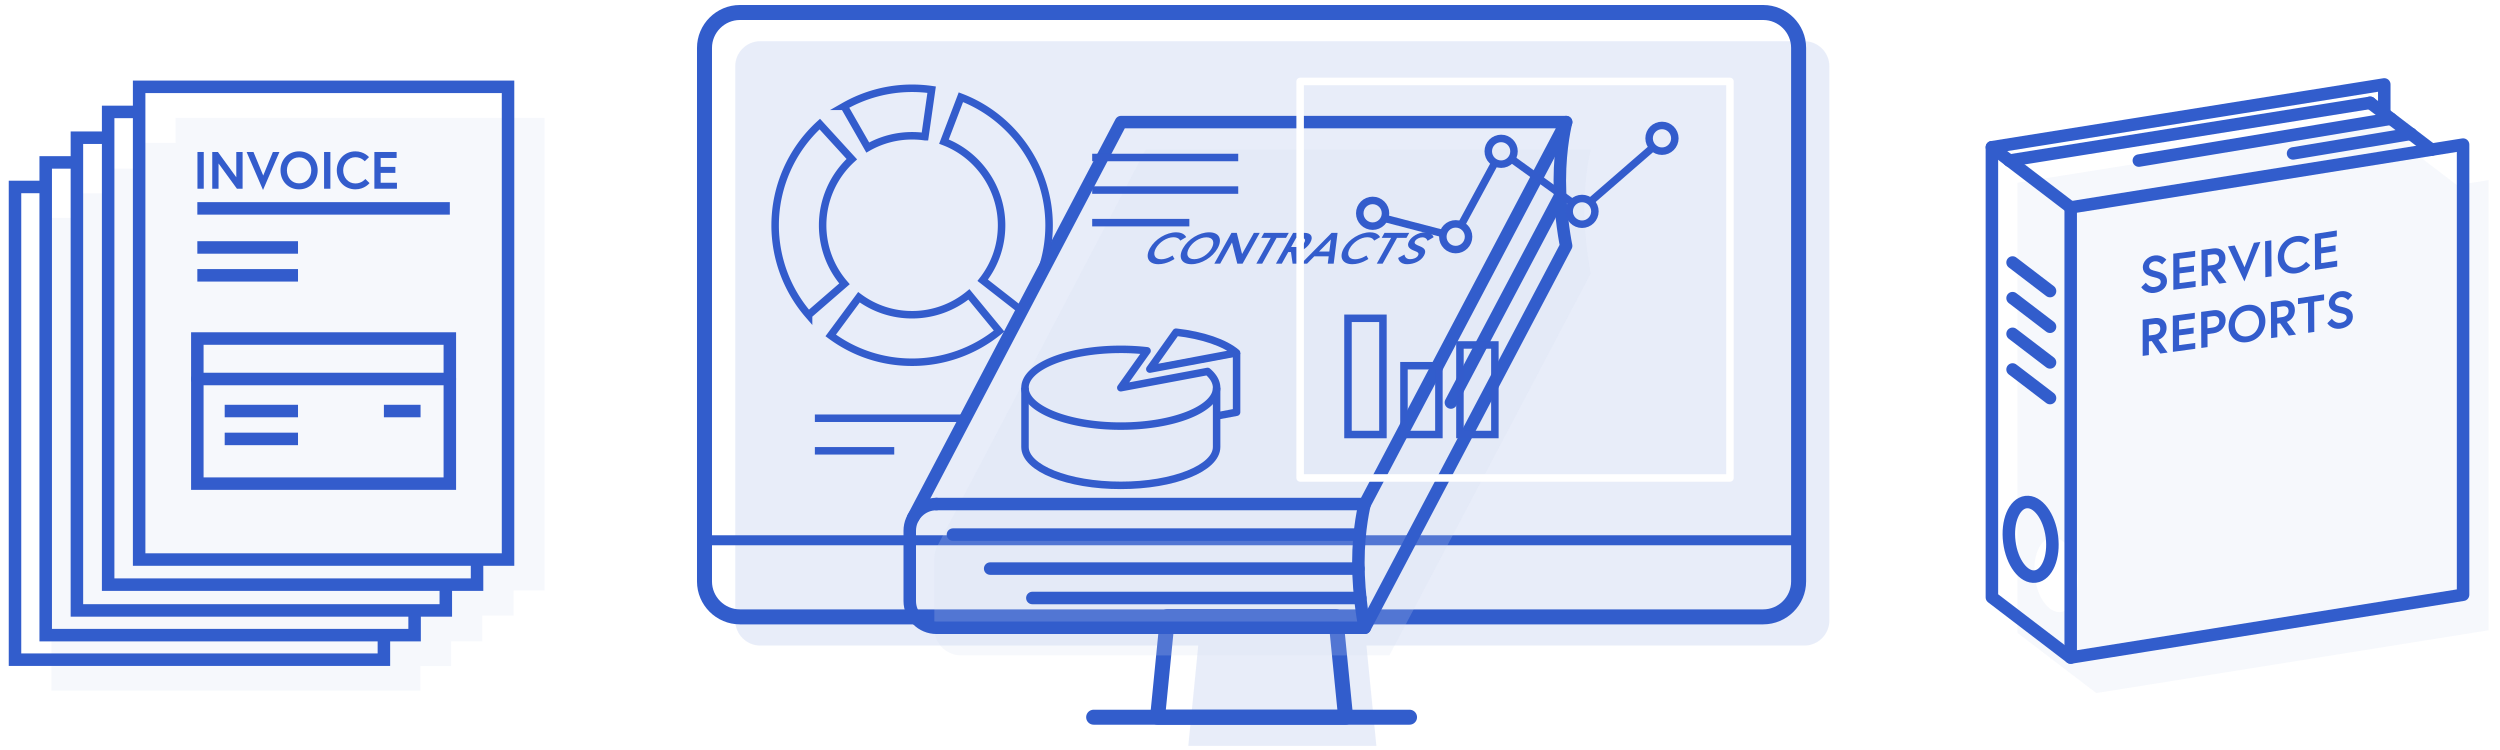 <svg xmlns="http://www.w3.org/2000/svg" viewBox="0 0 1000 300">
<style>
/* <![CDATA[ */

#invoice {
  animation: invoice 15s ease-in-out infinite;
}

@keyframes invoice {
  0%, 50%, 100% {
    opacity: 0;
  }
  5%, 45% {
    opacity: 1;
  }
  0% {
    transform: translate(6px, 276px) scale(0) translate(-6px, -276px);
  }
  4% {
    transform: translate(6px, 276px) scale(1.05) translate(-6px, -276px);
  }
  5%, 100% {
    transform: translate(6px, 276px) scale(1) translate(-6px, -276px);
  }
}

#invoice_shadow {
  animation: invoice_shadow 15s ease-in-out infinite;
}

@keyframes invoice_shadow {
  0%, 3% {
    opacity: 0;
  }
  5% {
    opacity: .5;
  }
  0%, 5% {
    transform: translate(-15px, -12px);
  }
  7%, 100% {
    transform: translate(0px, 0px);
  }
}

#invoice_cover {
  animation: invoice_cover 15s ease-in-out infinite;
}

@keyframes invoice_cover {
  0%, 5% {
    opacity: 0;
    transform: translate(0px, -10px);
  }
  7%, 100% {
    opacity: 1;
    transform: translate(0px, 0px);
  }
}

#contracts {
  animation: contracts 15s ease-in-out infinite;
}

@keyframes contracts {
  0%, 2%, 50%, 100% {
    opacity: 0;
  }
  7%, 45% {
    opacity: 1;
  }
  0%, 2% {
    transform: translate(500px, 262px) scale(0) translate(-500px, -262px);
  }
  6% {
    transform: translate(500px, 262px) scale(1.05) translate(-500px, -262px);
  }
  7%, 100% {
    transform: translate(500px, 262px) scale(1) translate(-500px, -262px);
  }
}

#contracts_shadow {
  animation: contracts_shadow 15s ease-in-out infinite;
}

@keyframes contracts_shadow {
  0%, 5% {
    opacity: 0;
  }
  7% {
    opacity: .5;
  }
  0%, 7% {
    transform: translate(-10px, -10px);
  }
  9%, 100% {
    transform: translate(0px, 0px);
  }
}

#contracts_cover {
  animation: contracts_cover 15s ease-in-out infinite;
}

@keyframes contracts_cover {
  0%, 7% {
    opacity: 0;
    transform: translate(0px, -10px);
  }
  9%, 100% {
    opacity: 1;
    transform: translate(0px, 0px);
  }
}

#service {
  animation: service 15s ease-in-out infinite;
}

@keyframes service {
  0%, 4%, 50%, 100% {
    opacity: 0;
  }
  9%, 45% {
    opacity: 1;
  }
  0%, 4% {
    transform: translate(995px, 277px) scale(0) translate(-995px, -277px);
  }
  8% {
    transform: translate(995px, 277px) scale(1.05) translate(-995px, -277px);
  }
  9%, 100% {
    transform: translate(995px, 277px) scale(1) translate(-995px, -277px);
  }
}

#service_shadow {
  animation: service_shadow 15s ease-in-out infinite;
}

@keyframes service_shadow {
  0%, 7% {
    opacity: 0;
  }
  9% {
    opacity: .5;
  }
  0%, 9% {
    transform: translate(-10px, -14px);
  }
  11%, 100% {
    transform: translate(0px, 0px);
  }
}

#service_cover {
  animation: service_cover 15s ease-in-out infinite;
}

@keyframes service_cover {
  0%, 9% {
    opacity: 0;
    transform: translate(0px, -10px);
  }
  11%, 100% {
    opacity: 1;
    transform: translate(0px, 0px);
  }
}

#llinks {
  opacity: 0;
  animation: llinks 15s linear infinite;
}

@keyframes llinks {
  10%, 45% {
    opacity: 1;
  }
  0%, 50%, 100% {
    opacity: 0;
  }
}

#rlinks {
  opacity: 0;
  animation: rlinks 15s linear infinite;
}

@keyframes rlinks {
  10%, 45% {
    opacity: 1;
  }
  0%,   50%, 100% {
    opacity: 0;
  }
}

#crcl_1 {
  animation: crcl_1 15s ease-in-out infinite;
}

@keyframes crcl_1 {
  0%, 11% {
    transform: translate(298px, 61px) scale(0) translate(-298px, -61px);
  }
  13%, 30%, 50%, 100% {
    transform: translate(298px, 61px) scale(1) translate(-298px, -61px);
  }
  20%, 40% {
    transform: translate(298px, 61px) scale(1.3) translate(-298px, -61px);
  }
}

#crcl_2 {
  animation: crcl_2 15s ease-in-out infinite;
}

@keyframes crcl_2 {
  0%, 12% {
    transform: translate(336px, 109px) scale(0) translate(-336px, -109px);
  }
  14%, 31%, 51%, 100% {
    transform: translate(336px, 109px) scale(1) translate(-336px, -109px);
  }
  21%, 41% {
    transform: translate(336px, 109px) scale(1.3) translate(-336px, -109px);
  }
}

#crcl_3 {
  animation: crcl_3 15s ease-in-out infinite;
}

@keyframes crcl_3 {
  0%, 13% {
    transform: translate(265px, 145px) scale(0) translate(-265px, -145px);
  }
  15%, 32%, 52%, 100% {
    transform: translate(265px, 145px) scale(1) translate(-265px, -145px);
  }
  22%, 42%  {
    transform: translate(265px, 145px) scale(1.3) translate(-265px, -145px);
  }
}

#crcl_4 {
  animation: crcl_4 15s ease-in-out infinite;
}

@keyframes crcl_4 {
  0%, 14% {
    transform: translate(309px, 218px) scale(0) translate(-309px, -218px);
  }
  16%, 33%, 53%, 100% {
    transform: translate(309px, 218px) scale(1) translate(-309px, -218px);
  }
  23%, 43% {
    transform: translate(309px, 218px) scale(1.3) translate(-309px, -218px);
  }
}

#crcl_9 {
  animation: crcl_9 15s ease-in-out infinite;
}

@keyframes crcl_9 {
  0%, 11% {
    transform: translate(734px, 223px) scale(0) translate(-734px, -223px);
  }
  13%, 34%, 54%, 100% {
    transform: translate(734px, 223px) scale(1) translate(-734px, -223px);
  }
  24%, 44% {
    transform: translate(734px, 223px) scale(1.3) translate(-734px, -223px);
  }
}

#crcl_8 {
  animation: crcl_8 15s ease-in-out infinite;
}

@keyframes crcl_8 {
  0%, 12% {
    transform: translate(661px, 183px) scale(0) translate(-661px, -183px);
  }
  14%, 35%, 55%, 100% {
    transform: translate(661px, 183px) scale(1) translate(-661px, -183px);
  }
  25%, 45% {
    transform: translate(661px, 183px) scale(1.3) translate(-661px, -183px);
  }
}

#crcl_7 {
  animation: crcl_7 15s ease-in-out infinite;
}

@keyframes crcl_7 {
  0%, 13% {
    transform: translate(750px, 145px) scale(0) translate(-750px, -145px);
  }
  15%, 36%, 56%, 100% {
    transform: translate(750px, 145px) scale(1) translate(-750px, -145px);
  }
  26%, 46% {
    transform: translate(750px, 145px) scale(1.3) translate(-750px, -145px);
  }
}

#crcl_6 {
  animation: crcl_6 15s ease-in-out infinite;
}

@keyframes crcl_6 {
  0%, 14% {
    transform: translate(671px, 88px) scale(0) translate(-671px, -88px);
  }
  16%, 37%, 57%, 100% {
    transform: translate(671px, 88px) scale(1) translate(-671px, -88px);
  }
  27%, 47% {
    transform: translate(671px, 88px) scale(1.3) translate(-671px, -88px);
  }
}

#crcl_5 {
  animation: crcl_5 15s ease-in-out infinite;
}

@keyframes crcl_5 {
  0%, 15% {
    transform: translate(732px, 57px) scale(0) translate(-732px, -57px);
  }
  17%, 38%, 58%, 100% {
    transform: translate(732px, 57px) scale(1) translate(-732px, -57px);
  }
  28%, 48% {
    transform: translate(732px, 57px) scale(1.3) translate(-732px, -57px);
  }
}

.links {
  opacity: 0;
  stroke-dasharray: 136px;
  animation: links 15s ease-in-out infinite;
}

@keyframes links {
  0%, 11% {
    opacity: 0;
  }
  14%, 100% {
    opacity: 1;
  }
  0%, 11% {
    stroke-dashoffset: 136px;
  }
  16%, 100% {
    stroke-dashoffset: 0px;
  }
}

#monitor {
  animation: monitor 15s ease-in-out infinite;
}

@keyframes monitor {
  0%, 45%, 100% {
    opacity: 0;
  }
  50%, 95% {
    opacity: 1;
  }
  0%, 45% {
    transform: translate(500px, 287px) scale(.7) translate(-500px, -287px);
  }
  50%, 100% {
    transform: translate(500px, 287px) scale(1) translate(-500px, -287px);
  }
}

#monitor_shadow {
  animation: monitor_shadow 15s ease-in-out infinite;
}

@keyframes monitor_shadow {
  0%, 48% {
    transform: translate(-12px, -12px);
  }
  52%, 100% {
    transform: translate(0px, 0px);
  }
}

#pie1 {
  animation: pie1 15s ease-in-out infinite;
}

@keyframes pie1 {
  0%, 48%, 100% {
    opacity: 0;
  }
  50%, 95% {
    opacity: 1;
  }
  0%, 48% {
    transform: translate(365px, 90px) scale(0) rotate(-40deg) translate(-365px, -90px);
  }
  52% {
    transform: translate(365px, 90px) scale(1) rotate(0deg) translate(-365px, -90px);
  }
  100% {
    transform: translate(365px, 90px) scale(1) rotate(60deg) translate(-365px, -90px);
  }
}

#pie2 {
  animation: pie2 15s ease-in-out infinite;
}

@keyframes pie2 {
  0%, 50%, 100% {
    opacity: 0;
  }
  52%, 95% {
    opacity: 1;
  }
  0%, 50% {
    transform: translate(452px, 194px) scale(0) translate(-452px, -194px);
  }
  54%, 100% {
    transform: translate(452px, 194px) scale(1) translate(-452px, -194px);
  }
}

#chart1 {
  animation: chart1 15s ease-in-out infinite;
}

@keyframes chart1 {
  0%, 56%, 100% {
    opacity: 0;
  }
  58%, 95% {
    opacity: 1;
  }
  0%, 56% {
    transform: translate(544px, 100px) scale(0) translate(-544px, -100px);
  }
  61%, 100% {
    transform: translate(544px, 100px) scale(1) translate(-544px, -100px);
  }
}

#chart2 {
  animation: chart2 15s ease-in-out infinite;
}

@keyframes chart2 {
  0%, 95% {
    opacity: 1;
  }
  100% {
    opacity: 0;
  }
}

#chart2_1 {
  animation: chart2_1 15s ease-in-out infinite;
}

@keyframes chart2_1 {
  0%, 58%, 100% {
    opacity: 0;
  }
  60%, 95% {
    opacity: 1;
  }
  0%, 58% {
    transform: translate(546px, 174px) scale(1, 0) translate(-546px, -174px);
  }
  63%, 80%, 100% {
    transform: translate(546px, 174px) scale(1, 1) translate(-546px, -174px);
  }
  70%, 90% {
    transform: translate(546px, 174px) scale(1, 1.1) translate(-546px, -174px);
  }
}

#chart2_2 {
  animation: chart2_2 15s ease-in-out infinite;
}

@keyframes chart2_2 {
  0%, 58%, 100% {
    opacity: 0;
  }
  60%, 95% {
    opacity: 1;
  }
  0%, 58% {
    transform: translate(567px, 174px) scale(1, 0) translate(-567px, -174px);
  }
  63%, 80%, 100% {
    transform: translate(567px, 174px) scale(1, 1) translate(-567px, -174px);
  }
  70%, 90% {
    transform: translate(567px, 174px) scale(1, .95) translate(-567px, -174px);
  }
}

#chart2_3 {
  animation: chart2_3 15s ease-in-out infinite;
}

@keyframes chart2_3 {
  0%, 58%, 100% {
    opacity: 0;
  }
  60%, 95% {
    opacity: 1;
  }
  0%, 58% {
    transform: translate(591px, 174px) scale(1, 0) translate(-591px, -174px);
  }
  63%, 80%, 100% {
    transform: translate(591px, 174px) scale(1, 1) translate(-591px, -174px);
  }
  70%, 90% {
    transform: translate(591px, 174px) scale(1, 1.05) translate(-591px, -174px);
  }
}

#pie1text {
  animation: pie1text 15s ease-in-out infinite;
}

@keyframes pie1text {
  0%, 52%, 100% {
    opacity: 0;
  }
  53%, 95% {
    opacity: 1;
  }
}

#pie1text line {
  stroke-dasharray: 80px;
  animation: text_lines 15s ease-in-out infinite;
}

@keyframes text_lines {
  0%, 52% {
    stroke-dashoffset: 80px;
  }
  55%, 100% {
    stroke-dashoffset: 0px;
  }
}

#pie2text {
  animation: pie2text 15s ease-in-out infinite;
}

@keyframes pie2text {
  0%, 54%, 100% {
    opacity: 0;
  }
  55%, 95% {
    opacity: 1;
  }
}

#pie2text line {
  stroke-dasharray: 80px;
  animation: text_lines2 15s ease-in-out infinite;
}

@keyframes text_lines2 {
  0%, 54% {
    stroke-dashoffset: 80px;
  }
  57%, 100% {
    stroke-dashoffset: 0px;
  }
}

#chart2text {
  animation: chart2text 15s ease-in-out infinite;
}

@keyframes chart2text {
  0%, 95% {
    opacity: 1;
  }
  100% {
    opacity: 0;
  }
}

#chart2text line {
  opacity: 0;
  stroke-dasharray: 80px;
  animation: text_lines3 15s ease-in-out infinite;
}

@keyframes text_lines3 {
  0%, 100% {
    opacity: 0;
  }
  10%, 95% {
    opacity: 1;
  }
  0%, 60% {
    stroke-dashoffset: 80px;
  }
  63%, 100% {
    stroke-dashoffset: 0px;
  }
}

#frame {
  stroke-dasharray: 662px;
  animation: frame 15s ease-in-out infinite;
}

@keyframes frame {
  0%, 53%, 100% {
    opacity: 0;
  }
  55%, 95% {
    opacity: 1;
  }
  0%, 53% {
    stroke-dashoffset: 662px;
  }
  58%, 100% {
    stroke-dashoffset: 0px;
  }
}

#init_objects {
  animation: init_objects 15s ease-in-out infinite;
}

@keyframes init_objects {
  0%, 45% {
    transform: translate(500px, 120px) scale(1) translate(-500px, -120px);
  }
  50%, 100% {
    transform: translate(500px, 120px) scale(0) translate(-500px, -120px);
  }
}

/* ]]> */
</style>
  <g id="monitor">
    <path id="monitor_shadow" fill="#D3DDF4" d="M721.741 16.478H304.095c-5.5 0-10 4.5-10 10v221.747c0 5.5 4.5 10 10 10h175.21l-3.986 40.134h75.233l-3.986-40.134h175.175c5.5 0 10-4.5 10-10V26.478c0-5.5-4.5-10-10-10z" opacity=".5"/>
    <g fill="none" stroke="#325DCC" stroke-linecap="round" stroke-linejoin="round" stroke-miterlimit="10" stroke-width="6">
      <path d="M705.279 246.747H295.961c-7.79 0-14.164-6.374-14.164-14.164V19.164c0-7.79 6.374-14.164 14.164-14.164h409.318c7.79 0 14.164 6.374 14.164 14.164v213.419c0 7.79-6.374 14.164-14.164 14.164z"/>
      <line x1="281.697" x2="719.707" y1="216.115" y2="216.115" stroke-width="4"/>
      <polygon points="463.021 286.881 538.254 286.881 534.254 246.605 467.021 246.605"/>
      <line x1="437.461" x2="563.813" y1="286.881" y2="286.881" fill="none"/>
    </g>
  </g>
  <g id="init_objects">
    <g id="llinks" fill="#00A8F4" stroke="#335ccc" stroke-miterlimit="10" stroke-width="3">
      <line class="links" x1="203.094" x2="285.823" y1="73.651" y2="62.873"/>
      <line class="links" x1="305.634" x2="328.625" y1="69.477" y2="99.072"/>
      <line class="links" x1="293.405" x2="268.09" y1="71.678" y2="134.088"/>
      <line class="links" x1="348.684" x2="414.486" y1="113.174" y2="113.174"/>
      <line class="links" x1="333.696" x2="311.899" y1="120.436" y2="206.406"/>
      <line class="links" x1="252.8" x2="202.799" y1="145.163" y2="145.163"/>
      <line class="links" x1="276.8" x2="397.143" y1="145.163" y2="145.163"/>
      <line class="links" x1="270.641" x2="302.266" y1="156.022" y2="206.01"/>
      <line class="links" x1="320.785" x2="363.477" y1="217.679" y2="217.679"/>
      <circle id="crcl_1" cx="297.999" cy="60.851" r="12"/>
      <circle id="crcl_2" cx="336.312" cy="108.982" r="12"/>
      <circle id="crcl_3" cx="264.8" cy="145.163" r="12"/>
      <circle id="crcl_4" cx="308.785" cy="217.679" r="12"/>
    </g>
    <g id="rlinks" fill="#00A8F4" stroke="#335ccc" stroke-miterlimit="10" stroke-width="3">
      <line class="links" x1="658.601" x2="625.666" y1="88.421" y2="88.421"/>
      <line class="links" x1="721.095" x2="681.393" y1="62.03" y2="83.288"/>
      <line class="links" x1="743.604" x2="796.244" y1="61.718" y2="79.703"/>
      <line class="links" x1="675.238" x2="729.121" y1="99.717" y2="212.409"/>
      <line class="links" x1="737.95" x2="602.266" y1="144.824" y2="144.824"/>
      <line class="links" x1="761.95" x2="796.86" y1="144.824" y2="144.824"/>
      <line class="links" x1="649.137" x2="581.636" y1="182.601" y2="182.601"/>
      <line class="links" x1="670.62" x2="722.963" y1="189.624" y2="217.951"/>
      <line class="links" x1="746.337" x2="796.552" y1="223.313" y2="223.313"/>
      <circle id="crcl_5" cx="732.037" cy="57.028" r="12"/>
      <circle id="crcl_6" cx="670.601" cy="88.421" r="12"/>
      <circle id="crcl_7" cx="749.95" cy="144.824" r="12"/>
      <circle id="crcl_8" cx="661.137" cy="182.601" r="12"/>
      <circle id="crcl_9" cx="734.337" cy="223.313" r="12"/>
    </g>
    <g id="invoice">
      <polygon id="invoice_shadow" fill="#D3DDF4" points="217.812 47.118 70.253 47.118 70.253 57.153 57.858 57.153 57.858 67.469 45.362 67.469 45.362 77.352 32.88 77.352 32.88 87.17 20.599 87.17 20.599 276.259 168.158 276.259 168.158 266.442 180.439 266.442 180.439 256.559 192.921 256.559 192.921 246.243 205.417 246.243 205.417 236.207 217.812 236.207" opacity=".2"/>
      <g fill="none" stroke="#325DCC" stroke-miterlimit="10" stroke-width="5">
        <rect width="147.559" height="189.089" x="55.654" y="34.731"/>
        <polyline points="190.818 223.821 190.818 233.856 43.259 233.856 43.259 44.767 55.654 44.767"/>
        <polyline points="178.322 234.137 178.322 244.172 30.763 244.172 30.763 55.083 43.157 55.083"/>
        <polyline points="165.84 244.02 165.84 254.055 18.281 254.055 18.281 64.966 30.675 64.966"/>
        <polyline points="153.559 253.837 153.559 263.873 6 263.873 6 74.783 18.394 74.783"/>
      </g>
      <g id="invoice_cover">
        <g fill="none" stroke="#335ccc" stroke-miterlimit="10" stroke-width="5">
          <rect width="101.001" height="58.037" x="78.933" y="135.41" stroke-linecap="round"/>
          <line x1="78.933" x2="179.933" y1="151.606" y2="151.606" stroke-linecap="round"/>
          <line x1="89.879" x2="119.205" y1="164.416" y2="164.416"/>
          <line x1="89.879" x2="119.205" y1="175.565" y2="175.565"/>
          <line x1="78.933" x2="119.205" y1="98.981" y2="98.981"/>
          <line x1="78.933" x2="119.205" y1="110.13" y2="110.13"/>
          <line x1="153.559" x2="168.222" y1="164.416" y2="164.416"/>
        </g>
        <g fill="#335ccc">
          <path d="M78.98 60.793h2.52V75.49h-2.52V60.793z"/>
          <path d="M87.169 60.793l7.349 10.12v-10.12h2.52V75.49H94.77l-7.349-10.099V75.49h-2.52V60.793h2.268z"/>
          <path d="M105.208 75.995l-6.572-15.201h2.75l3.905 9.427 3.863-9.427h2.625l-6.571 15.201z"/>
          <path d="M127.067 68.142c0 4.346-3.149 7.601-7.433 7.601s-7.433-3.255-7.433-7.601 3.149-7.601 7.433-7.601 7.433 3.255 7.433 7.601zm-2.561 0c0-2.834-1.911-5.207-4.871-5.207s-4.871 2.373-4.871 5.207c0 2.834 1.911 5.207 4.871 5.207s4.871-2.373 4.871-5.207z"/>
          <path d="M129.631 60.793h2.52V75.49h-2.52V60.793z"/>
          <path d="M146.135 71.585l1.68 1.658s-1.932 2.499-5.648 2.499c-4.241 0-7.454-3.255-7.454-7.601s3.212-7.601 7.454-7.601c3.527 0 5.438 2.31 5.438 2.31l-1.701 1.659s-1.323-1.617-3.737-1.617c-2.897 0-4.892 2.415-4.892 5.249 0 2.834 1.995 5.249 4.892 5.249 2.583.001 3.968-1.805 3.968-1.805z"/>
          <path d="M152.269 66.756h5.879v2.394h-5.879v3.947h6.509v2.394h-9.028V60.793h8.902v2.394h-6.383v3.569z"/>
        </g>
        <line x1="78.933" x2="179.933" y1="83.354" y2="83.354" fill="none" stroke="#335ccc" stroke-miterlimit="10" stroke-width="5"/>
      </g>
    </g>
    <g id="contracts">
      <path id="contracts_shadow" fill="#D3DDF4" d="M636.297 59.884H458.251l-83.14 158.226.012-.007a10.64 10.64 0 00-1.38 5.245v28.107c0 5.906 4.788 10.694 10.694 10.694h171.326l80.534-152.77s-2.527-11.904-2.527-26.118c-.001-13.701 2.527-23.377 2.527-23.377z" opacity=".2"/>
      <polyline fill="none" stroke="#325DCC" stroke-linecap="round" stroke-linejoin="round" stroke-miterlimit="10" stroke-width="5" points="365.267 207.068 448.407 48.842 626.453 48.842 545.918 201.612 374.593 201.612"/>
      <path fill="none" stroke="#325DCC" stroke-linecap="round" stroke-linejoin="round" stroke-miterlimit="10" stroke-width="5" d="M626.453 48.842s-2.527 9.676-2.527 23.377c0 14.214 2.527 26.118 2.527 26.118l-80.534 152.77H374.593c-5.906 0-10.694-4.788-10.694-10.694v-28.107c0-5.906 4.788-10.694 10.694-10.694"/>
      <g id="contracts_cover" fill="#335ccc">
        <path d="M469.009 102.193l.79 1.392s-2.968 2.097-6.431 2.097c-3.951 0-5.422-2.731-3.39-6.379s6.548-6.378 10.499-6.378c3.286 0 3.986 1.938 3.986 1.938l-2.36 1.392s-.476-1.357-2.726-1.357c-2.699 0-5.688 2.027-7.013 4.405-1.326 2.379-.597 4.405 2.103 4.405 2.406 0 4.542-1.515 4.542-1.515z"/>
        <path d="M487.05 99.303c-2.033 3.647-6.489 6.379-10.479 6.379s-5.403-2.731-3.37-6.379 6.489-6.378 10.479-6.378 5.403 2.73 3.37 6.378zm-2.387 0c1.325-2.378.656-4.369-2.103-4.369-2.758 0-5.648 1.991-6.973 4.369-1.326 2.379-.655 4.37 2.103 4.37 2.759 0 5.648-1.991 6.973-4.37z"/>
        <path d="M494.711 93.136l2.114 8.493 4.733-8.493h2.347l-6.874 12.334h-2.112l-2.123-8.476-4.724 8.476h-2.348l6.874-12.334h2.113z"/>
        <path d="M508.282 95.144h-3.775l1.119-2.008h9.898l-1.119 2.008h-3.775l-5.754 10.326h-2.348l5.754-10.326z"/>
        <path d="M517.244 93.136h4.499c2.72 0 3.655 1.586 2.398 3.841-1.031 1.85-2.912 3.259-5.114 3.7l.752 4.792h-2.738l-.655-4.651h-1.076l-2.592 4.651h-2.348l6.874-12.333zm4.511 3.841c.678-1.217.082-1.833-1.424-1.833h-1.858l-2.042 3.666h1.858c1.506-.001 2.789-.617 3.466-1.833z"/>
        <path d="M532.639 93.136h2.386l-1.553 12.334h-2.367l.379-2.925h-5.791l-2.881 2.925h-2.368l12.195-12.334zm-5.024 7.471h4.107l.628-4.81-4.735 4.81z"/>
        <path d="M546.566 102.193l.789 1.392s-2.968 2.097-6.431 2.097c-3.951 0-5.423-2.731-3.39-6.379s6.548-6.378 10.499-6.378c3.286 0 3.986 1.938 3.986 1.938l-2.36 1.392s-.476-1.357-2.726-1.357c-2.699 0-5.688 2.027-7.013 4.405-1.326 2.379-.597 4.405 2.103 4.405 2.407 0 4.543-1.515 4.543-1.515z"/>
        <path d="M556.458 95.144h-3.775l1.119-2.008h9.898l-1.119 2.008h-3.775l-5.754 10.326h-2.348l5.754-10.326z"/>
        <path d="M565.758 100.325c-1.661-.634-3.381-1.621-2.104-3.911.973-1.745 3.666-3.489 6.425-3.489 2.855 0 3.37 1.956 3.37 1.956l-2.43 1.444s-.359-1.391-2.061-1.391c-1.174 0-2.457.652-2.918 1.48-.6 1.075.291 1.409 1.814 2.044 1.701.705 2.971 1.551 1.723 3.788-1.246 2.238-4.104 3.436-6.688 3.436-3.423 0-3.604-2.52-3.604-2.52l2.507-1.339s.143 1.85 2.216 1.85c1.174 0 2.623-.423 3.182-1.427.581-1.04-.093-1.411-1.432-1.921z"/>
      </g>
      <g fill="none" stroke="#325DCC" stroke-linecap="round" stroke-linejoin="round" stroke-miterlimit="10" stroke-width="5">
        <path d="M545.874 201.612s-2.527 9.676-2.527 23.377c0 14.214 2.527 26.118 2.527 26.118"/>
        <line x1="381.181" x2="543.899" y1="213.843" y2="213.843"/>
        <line x1="396.067" x2="543.347" y1="227.435" y2="227.435"/>
        <line x1="412.941" x2="544.115" y1="239.199" y2="239.199"/>
        <line x1="623.925" x2="580.362" y1="78.604" y2="161.016"/>
      </g>
    </g>
    <g id="service">
      <path id="service_shadow" fill="#D3DDF4" d="M982.809 74.07l-18.874-14.413V47.976L806.981 73.1v180.053l31.519 24.07 156.954-25.124V72.046l-12.645 2.024zM824.353 244.798c-4.7.595-9.354-5.59-10.394-13.814-1.041-8.224 1.926-15.373 6.626-15.968 4.7-.595 9.353 5.59 10.394 13.814 1.04 8.224-1.927 15.373-6.626 15.968z" opacity=".2"/>
      <g id="service_cover" fill="#335ccc">
        <path d="M861.633 110.889c-2.123-.472-4.508-1.329-4.508-4.021 0-2.049 1.805-4.325 4.704-4.692 3.003-.38 4.698 1.697 4.698 1.697l-1.707 1.913s-1.197-1.48-2.988-1.253c-1.234.157-2.2 1.045-2.2 2.017.001 1.263 1.132 1.514 3.111 2.004 2.204.546 4.045 1.299 4.051 3.923.006 2.623-2.307 4.331-5.03 4.683-3.609.467-5.275-2.282-5.275-2.282l1.851-1.809s1.236 2.015 3.421 1.734c1.237-.159 2.516-.821 2.514-1.999-.002-1.22-.932-1.534-2.642-1.915z"/>
        <path d="M871.8 107.011c2.314-.302 3.473-.454 5.791-.761l.01 2.35c-2.319.308-3.478.461-5.793.764l.012 3.881c2.565-.338 3.849-.508 6.419-.851l.01 2.35c-3.566.477-5.348.713-8.905 1.181l-.039-14.455c3.498-.451 5.249-.678 8.756-1.14l.01 2.35c-2.515.332-3.772.497-6.283.823.006 1.403.008 2.105.012 3.508z"/>
        <path d="M880.586 99.996c1.904-.252 2.856-.379 4.762-.635 2.879-.387 4.819 1.202 4.835 3.836.013 2.161-1.14 3.967-3.211 4.764 1.465 2.043 2.198 3.063 3.666 5.102l-2.907.399c-1.391-1.986-2.087-2.979-3.475-4.969l-1.14.154.028 5.439-2.489.336-.069-14.426zm7.068 3.545c-.008-1.421-1.008-2.006-2.604-1.791l-1.968.264.022 4.285 1.969-.265c1.597-.216 2.589-1.072 2.581-2.493z"/>
        <path d="M897.768 112.567c-2.641-5.592-3.961-8.39-6.594-13.995 1.086-.148 1.63-.223 2.716-.373 1.568 3.482 2.352 5.222 3.923 8.7l3.756-9.77c1.038-.146 1.558-.22 2.596-.368a22636.15 22636.15 0 01-6.397 15.806z"/>
        <path d="M906.035 96.495l2.492-.358.101 14.394-2.491.357-.102-14.393z"/>
        <path d="M922.417 104.676l1.666 1.378s-1.89 2.738-5.558 3.28c-4.186.618-7.384-2.11-7.414-6.367-.029-4.257 3.127-7.906 7.321-8.532 3.488-.521 5.39 1.455 5.39 1.455l-1.672 1.882s-1.315-1.388-3.703-1.032c-2.865.427-4.821 3.08-4.803 5.858.019 2.776 2.006 4.855 4.867 4.431 2.549-.377 3.906-2.353 3.906-2.353z"/>
        <path d="M928.443 99.019c2.32-.356 3.479-.536 5.795-.899l.006 2.354c-2.315.361-3.473.54-5.792.895l.017 3.877c2.564-.391 3.845-.587 6.404-.985l.006 2.355c-3.546.548-5.323.819-8.88 1.356l-.071-14.424c3.519-.54 5.278-.814 8.792-1.371l.006 2.355c-2.518.398-3.777.594-6.298.983l.015 3.504z"/>
        <path d="M857.066 127.871l4.751-.62c2.873-.377 4.804 1.227 4.81 3.872.005 2.17-1.154 3.979-3.226 4.771 1.454 2.056 2.182 3.083 3.641 5.135a3341.3 3341.3 0 01-2.906.391 1705.393 1705.393 0 01-3.448-5l-1.138.151.004 5.462-2.485.33-.003-14.492zm7.033 3.587c-.002-1.426-.998-2.018-2.591-1.809l-1.964.258.003 4.304 1.966-.26c1.594-.211 2.588-1.067 2.586-2.493z"/>
        <path d="M871.63 131.816c2.325-.313 3.489-.471 5.817-.787l.01 2.351c-2.329.318-3.493.476-5.82.79l.012 3.88c2.578-.35 3.867-.526 6.448-.879l.01 2.35c-3.581.492-5.371.737-8.945 1.221l-.039-14.456c3.515-.468 5.275-.704 8.797-1.18l.01 2.35c-2.526.343-3.789.513-6.312.851l.012 3.509z"/>
        <path d="M880.456 124.761c1.978-.269 2.967-.404 4.946-.676 2.889-.397 4.835 1.311 4.851 3.946.016 2.634-1.908 4.88-4.8 5.281l-2.456.339.027 5.191-2.499.345-.069-14.426zm7.259 3.622c-.008-1.359-.907-2.142-2.612-1.907l-2.142.294.023 4.533 2.143-.295c1.707-.236 2.596-1.266 2.588-2.625z"/>
        <path d="M906.155 128.383a8.49 8.49 0 01-7.305 8.491c-4.243.601-7.388-2.152-7.415-6.412a8.485 8.485 0 017.313-8.478c4.24-.598 7.377 2.142 7.407 6.399zm-2.534.361c-.02-2.776-1.926-4.83-4.857-4.417-2.931.413-4.808 3.002-4.79 5.779.018 2.778 1.927 4.837 4.86 4.422s4.806-3.007 4.787-5.784z"/>
        <path d="M908.347 120.865c1.91-.274 2.864-.412 4.771-.688 2.881-.418 4.818 1.152 4.834 3.785.014 2.161-1.134 3.976-3.201 4.79 1.464 2.028 2.195 3.042 3.655 5.072l-2.894.419c-1.388-1.974-2.083-2.96-3.474-4.933l-1.14.164.037 5.429-2.488.357c-.039-5.759-.059-8.638-.1-14.395zm7.081 3.464c-.009-1.419-1.008-1.995-2.605-1.763l-1.97.285.03 4.277 1.969-.284c1.596-.231 2.585-1.095 2.576-2.515z"/>
        <path d="M923.192 121.05l-3.989.587-.014-2.346c4.188-.615 6.279-.925 10.449-1.55l.009 2.351c-1.589.237-2.385.356-3.978.592l.06 12.074-2.472.361-.065-12.069z"/>
        <path d="M936.031 125.209c-2.11-.428-4.496-1.23-4.505-3.912-.007-2.043 1.799-4.358 4.693-4.798 2.998-.456 4.676 1.583 4.676 1.583l-1.697 1.956s-1.189-1.453-2.974-1.183c-1.231.186-2.194 1.095-2.191 2.066.003 1.259 1.135 1.483 3.1 1.931 2.191.499 4.007 1.218 4.007 3.848s-2.277 4.376-4.972 4.774c-3.574.528-5.25-2.179-5.25-2.179l1.841-1.842s1.237 1.987 3.404 1.665c1.226-.182 2.49-.866 2.489-2.046-.002-1.221-.921-1.517-2.621-1.863z"/>
      </g>
      <g fill="none" stroke="#325DCC" stroke-linecap="round" stroke-linejoin="round" stroke-miterlimit="10" stroke-width="5">
        <polygon points="985.232 237.89 828.278 263.014 828.278 82.961 985.232 57.837"/>
        <polyline points="828.278 263.014 796.76 238.944 796.76 58.891 953.713 33.768 953.713 45.448"/>
        <line x1="828.278" x2="796.76" y1="82.961" y2="58.891"/>
        <line x1="972.587" x2="948.055" y1="59.861" y2="41.127"/>
        <line x1="820.011" x2="805.027" y1="116.438" y2="104.994"/>
        <line x1="820.011" x2="805.027" y1="130.702" y2="119.259"/>
        <line x1="820.011" x2="805.027" y1="144.967" y2="133.524"/>
        <line x1="820.011" x2="805.027" y1="159.231" y2="147.788"/>
        <ellipse cx="812.247" cy="215.698" rx="8.578" ry="15.01" transform="rotate(-7.207 812.472 215.7)"/>
        <line x1="803.691" x2="948.055" y1="64.235" y2="41.127"/>
        <line x1="855.536" x2="956.325" y1="64.235" y2="47.483"/>
        <line x1="917.223" x2="964.393" y1="61.374" y2="53.534"/>
      </g>
    </g>
  </g>
  <path id="pie1" fill="none" stroke="#335ccc" stroke-miterlimit="10" stroke-width="3" d="M364.845 144.893c-11.824 0-23.085-3.708-32.564-10.725l11.303-15.271c6.185 4.577 13.537 6.996 21.262 6.996 8.276 0 16.346-2.89 22.722-8.136l12.072 14.672c-9.769 8.037-22.126 12.464-34.795 12.464zm-41.414-18.917a54.776 54.776 0 01-13.376-35.874c0-15.36 6.509-30.112 17.859-40.474l12.811 14.031a35.888 35.888 0 00-11.669 26.442 35.77 35.77 0 008.734 23.429l-14.359 12.446zm84.625-2.184l-14.978-11.691c4.944-6.333 7.557-13.94 7.557-21.999 0-14.759-9.263-28.206-23.049-33.459l6.766-17.755c21.104 8.042 35.283 28.624 35.284 51.213-.001 12.337-4.005 23.986-11.58 33.691zm-60.958-64.78l-9.438-16.49a54.812 54.812 0 0127.185-7.211c2.612 0 5.239.186 7.806.553l-2.688 18.809a36.314 36.314 0 00-5.118-.362 35.78 35.78 0 00-17.747 4.701z"/>
  <g id="pie1text" fill="none" stroke="#335ccc" stroke-miterlimit="10" stroke-width="3">
    <line x1="436.873" x2="495.291" y1="62.998" y2="62.998"/>
    <line x1="436.873" x2="495.291" y1="76.027" y2="76.027"/>
    <line x1="436.873" x2="475.744" y1="89.057" y2="89.057"/>
  </g>
  <g id="pie2" fill="none" stroke="#335ccc" stroke-miterlimit="10" stroke-width="3">
    <path stroke-linejoin="round" d="M459.927 147.642l34.705-6.514c-4.666-3.984-13.477-7.03-24.209-8.253l-10.496 14.767z"/>
    <path stroke-linejoin="round" d="M448.323 155.092l10.496-14.767a92.964 92.964 0 00-10.496-.588c-21.165 0-38.323 6.875-38.323 15.355s17.158 15.355 38.323 15.355 38.323-6.875 38.323-15.355c0-2.329-1.301-4.536-3.618-6.514l-34.705 6.514z"/>
    <path d="M410 155.092v23.695c0 8.48 17.158 15.355 38.323 15.355s38.323-6.875 38.323-15.355v-23.695"/>
    <polyline stroke-linejoin="round" points="486.646 166.388 494.632 164.889 494.632 141.194"/>
  </g>
  <g id="pie2text" fill="none" stroke="#335ccc" stroke-miterlimit="10" stroke-width="3">
    <line x1="325.946" x2="384.364" y1="167.294" y2="167.294"/>
    <line x1="325.946" x2="357.695" y1="180.324" y2="180.324"/>
  </g>
  <rect id="frame" width="171.924" height="158.608" x="520.054" y="32.573" stroke-linecap="round" stroke-linejoin="round" fill="none" stroke="#fff" stroke-miterlimit="10" stroke-width="3"/>
  <g id="chart1" fill="none" stroke="#335ccc" stroke-miterlimit="10" stroke-width="3">
    <circle cx="549.053" cy="85.318" r="5.147"/>
    <circle cx="582.278" cy="94.69" r="5.147"/>
    <circle cx="600.453" cy="60.524" r="5.147"/>
    <circle cx="632.812" cy="84.545" r="5.147"/>
    <circle cx="664.79" cy="55.325" r="5.147"/>
    <line x1="553.348" x2="577.486" y1="87.218" y2="93.508"/>
    <line x1="584.349" x2="597.927" y1="90.226" y2="65.16"/>
    <line x1="604.342" x2="628.811" y1="63.37" y2="80.976"/>
    <line x1="636.122" x2="661.039" y1="80.677" y2="59.043"/>
  </g>
  <g id="chart2text" fill="none" stroke="#335ccc" stroke-miterlimit="10" stroke-width="3">
    <line x1="615.918" x2="671.25" y1="146.03" y2="146.03"/>
    <line x1="615.918" x2="671.25" y1="156.297" y2="156.297"/>
    <line x1="615.918" x2="651.57" y1="166.565" y2="166.565"/>
  </g>
  <g id="chart2" fill="none" stroke="#335ccc" stroke-miterlimit="10" stroke-width="3">
    <rect id="chart2_1" width="13.976" height="46.49" x="539.196" y="127.319"/>
    <rect id="chart2_2" width="13.976" height="27.524" x="561.585" y="146.285"/>
    <rect id="chart2_3" width="13.976" height="35.824" x="583.974" y="137.985"/>
  </g>
</svg>
